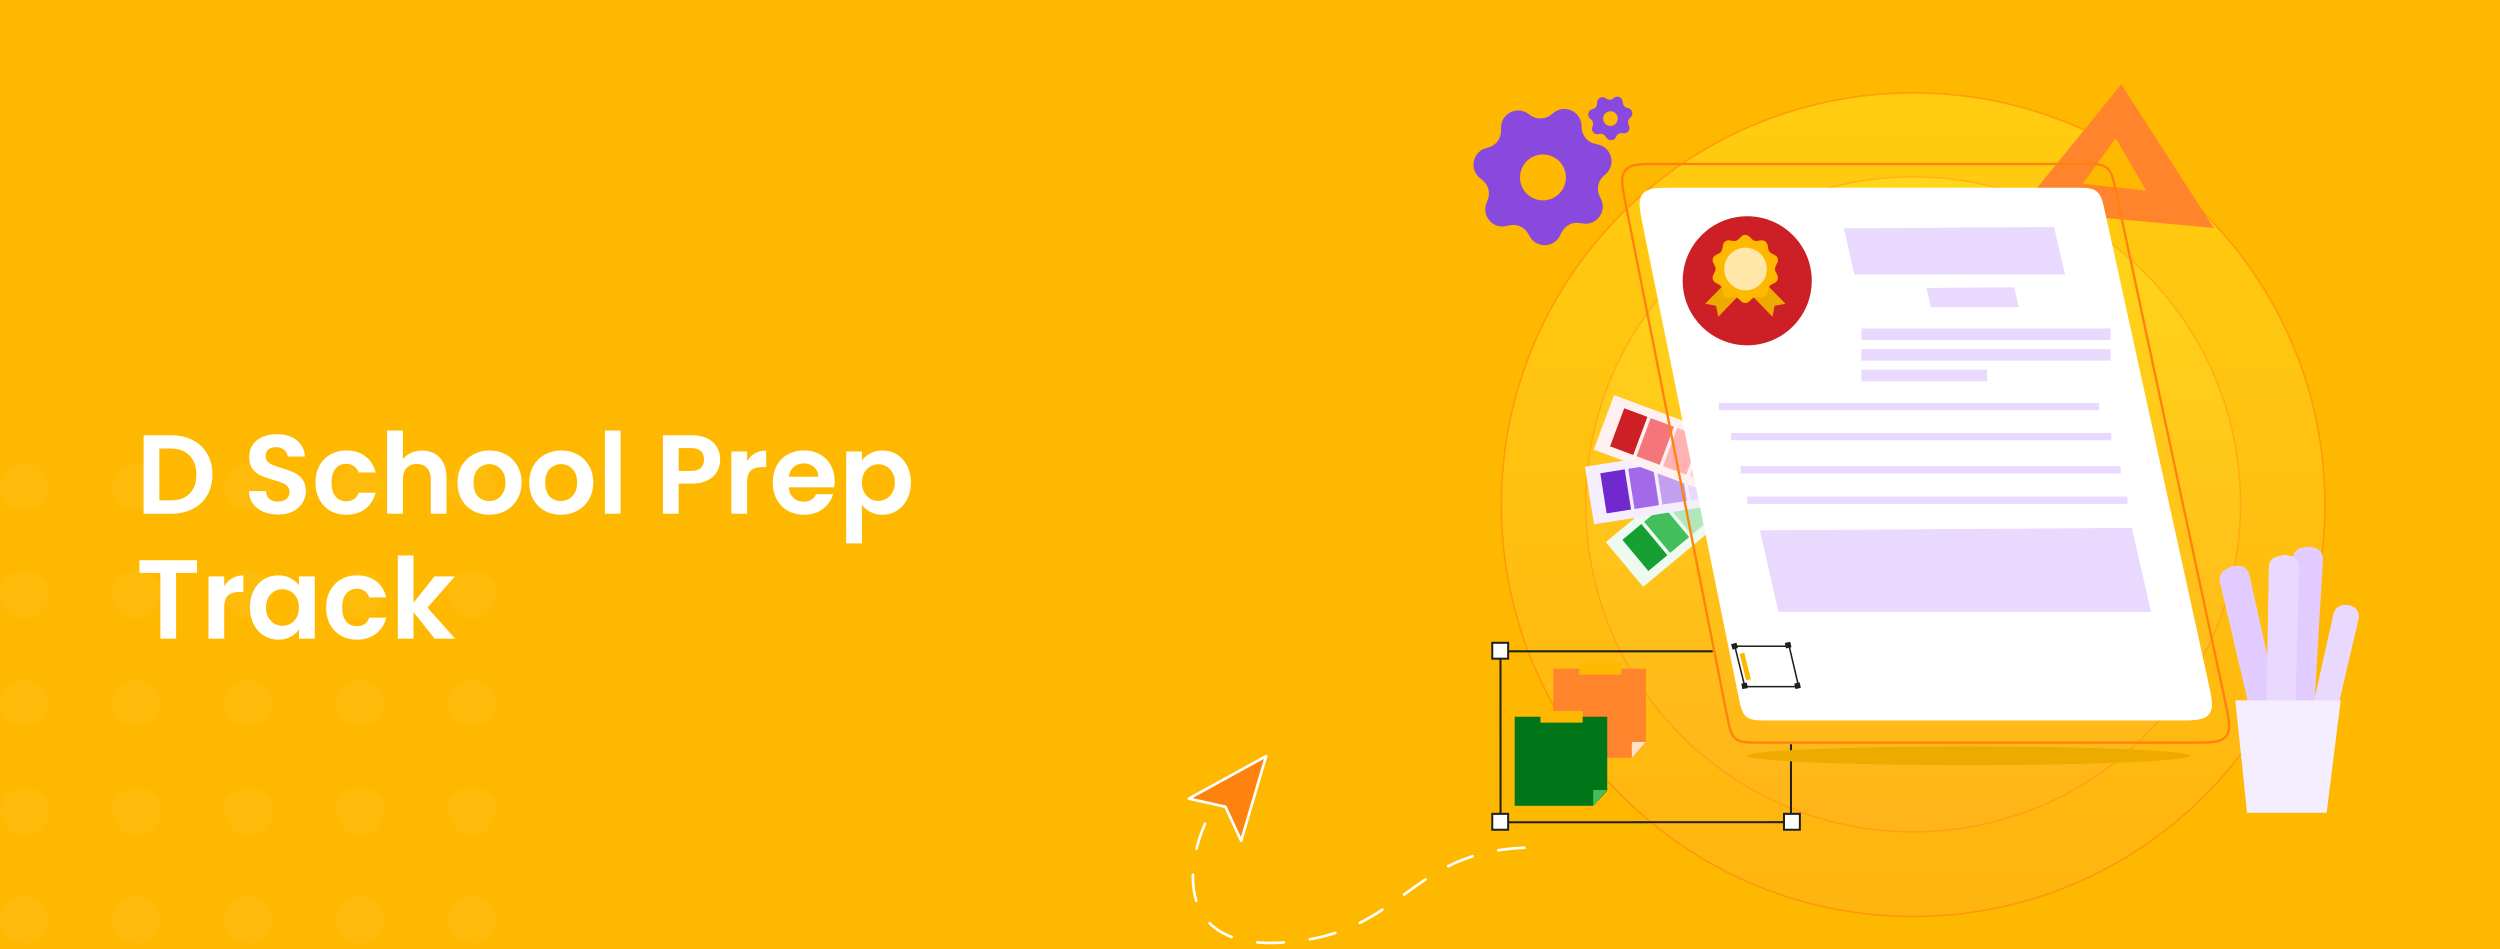 <svg width="1601" height="608" viewBox="0 0 1601 608" fill="none" xmlns="http://www.w3.org/2000/svg">
<rect width="1601" height="608" fill="#FFB800"/>
<path d="M1434.85 322.988C1434.85 438.811 1340.98 532.703 1225.18 532.703C1109.38 532.703 1015.51 438.811 1015.51 322.988C1015.51 207.166 1109.38 113.273 1225.18 113.273C1340.98 113.273 1434.85 207.166 1434.85 322.988Z" fill="url(#paint0_linear_1529_18064)" stroke="url(#paint1_linear_1529_18064)"/>
<path opacity="0.6" d="M1488.89 323.215C1488.89 468.861 1370.82 586.93 1225.18 586.93C1079.53 586.93 961.465 468.861 961.465 323.215C961.465 177.569 1079.53 59.5 1225.18 59.5C1370.82 59.5 1488.89 177.569 1488.89 323.215Z" fill="url(#paint2_linear_1529_18064)" stroke="url(#paint3_linear_1529_18064)"/>
<rect width="37.334" height="88.245" transform="matrix(0.64 0.768 0.768 -0.64 1028.39 347.152)" fill="#EEF9F0"/>
<rect width="26.021" height="15.839" transform="matrix(0.64 0.768 0.768 -0.64 1038.96 345.7)" fill="#169F32"/>
<rect width="26.021" height="15.839" transform="matrix(0.64 0.768 0.768 -0.64 1052.87 334.109)" fill="#43BE5C"/>
<rect width="26.021" height="15.839" transform="matrix(0.64 0.768 0.768 -0.64 1066.77 322.518)" fill="#B2E7BC"/>
<rect width="26.021" height="15.839" transform="matrix(0.64 0.768 0.768 -0.64 1080.67 310.927)" fill="#DAF4DF"/>
<rect width="37.334" height="88.245" transform="matrix(0.156 0.988 0.988 -0.156 1015 298.878)" fill="#F5EEFF"/>
<rect width="26.021" height="15.839" transform="matrix(0.156 0.988 0.988 -0.156 1024.82 303.057)" fill="#7128CE"/>
<rect width="26.021" height="15.839" transform="matrix(0.156 0.988 0.988 -0.156 1042.7 300.241)" fill="#A26AE9"/>
<rect width="26.021" height="15.839" transform="matrix(0.156 0.988 0.988 -0.156 1060.58 297.423)" fill="#C29FEF"/>
<rect width="26.021" height="15.839" transform="matrix(0.156 0.988 0.988 -0.156 1078.46 294.607)" fill="#EAD9FF"/>
<rect width="37.334" height="88.245" transform="matrix(-0.349 0.937 0.937 0.349 1033.65 253)" fill="#FFF0F1"/>
<rect width="26.021" height="15.839" transform="matrix(-0.349 0.937 0.937 0.349 1040.16 261.458)" fill="#CD2026"/>
<rect width="26.021" height="15.839" transform="matrix(-0.349 0.937 0.937 0.349 1057.12 267.775)" fill="#F4767B"/>
<rect width="26.021" height="15.839" transform="matrix(-0.349 0.937 0.937 0.349 1074.09 274.09)" fill="#FFB1B4"/>
<rect width="26.021" height="15.839" transform="matrix(-0.349 0.937 0.937 0.349 1091.05 280.408)" fill="#FFD7D8"/>
<path d="M1146.94 476.646L1146.94 526.512L960.963 526.602L960.91 417.091L1096.8 417.091" stroke="#1F1F1F" stroke-width="1.287"/>
<g opacity="0.2">
<ellipse opacity="0.2" cx="15.731" cy="311.236" rx="15.731" ry="15.236" fill="#FAFAFA"/>
<ellipse opacity="0.2" cx="87.366" cy="311.236" rx="15.731" ry="15.236" fill="#FAFAFA"/>
<ellipse opacity="0.2" cx="159" cy="311.236" rx="15.731" ry="15.236" fill="#FAFAFA"/>
<ellipse opacity="0.2" cx="230.634" cy="311.236" rx="15.731" ry="15.236" fill="#FAFAFA"/>
<ellipse opacity="0.2" cx="302.268" cy="311.236" rx="15.731" ry="15.236" fill="#FAFAFA"/>
<ellipse opacity="0.2" cx="15.731" cy="449.999" rx="15.731" ry="15.236" fill="#FAFAFA"/>
<ellipse opacity="0.2" cx="87.366" cy="449.999" rx="15.731" ry="15.236" fill="#FAFAFA"/>
<ellipse opacity="0.2" cx="159" cy="449.999" rx="15.731" ry="15.236" fill="#FAFAFA"/>
<ellipse opacity="0.2" cx="230.634" cy="449.999" rx="15.731" ry="15.236" fill="#FAFAFA"/>
<ellipse opacity="0.2" cx="302.268" cy="449.999" rx="15.731" ry="15.236" fill="#FAFAFA"/>
<ellipse opacity="0.2" cx="15.731" cy="380.617" rx="15.731" ry="15.236" fill="#FAFAFA"/>
<ellipse opacity="0.2" cx="87.366" cy="380.617" rx="15.731" ry="15.236" fill="#FAFAFA"/>
<ellipse opacity="0.2" cx="159" cy="380.617" rx="15.731" ry="15.236" fill="#FAFAFA"/>
<ellipse opacity="0.2" cx="230.634" cy="380.617" rx="15.731" ry="15.236" fill="#FAFAFA"/>
<ellipse opacity="0.2" cx="302.268" cy="380.617" rx="15.731" ry="15.236" fill="#FAFAFA"/>
<ellipse opacity="0.2" cx="15.731" cy="519.381" rx="15.731" ry="15.236" fill="#FAFAFA"/>
<ellipse opacity="0.2" cx="87.366" cy="519.381" rx="15.731" ry="15.236" fill="#FAFAFA"/>
<ellipse opacity="0.2" cx="159" cy="519.381" rx="15.731" ry="15.236" fill="#FAFAFA"/>
<ellipse opacity="0.2" cx="230.634" cy="519.381" rx="15.731" ry="15.236" fill="#FAFAFA"/>
<ellipse opacity="0.2" cx="302.268" cy="519.381" rx="15.731" ry="15.236" fill="#FAFAFA"/>
<ellipse opacity="0.2" cx="15.731" cy="588.762" rx="15.731" ry="15.236" fill="#FAFAFA"/>
<ellipse opacity="0.2" cx="87.366" cy="588.762" rx="15.731" ry="15.236" fill="#FAFAFA"/>
<ellipse opacity="0.2" cx="159" cy="588.762" rx="15.731" ry="15.236" fill="#FAFAFA"/>
<ellipse opacity="0.2" cx="230.634" cy="588.762" rx="15.731" ry="15.236" fill="#FAFAFA"/>
<ellipse opacity="0.2" cx="302.268" cy="588.762" rx="15.731" ry="15.236" fill="#FAFAFA"/>
</g>
<path d="M109.536 278.744C114.816 278.744 119.448 279.776 123.432 281.84C127.464 283.904 130.56 286.856 132.72 290.696C134.928 294.488 136.032 298.904 136.032 303.944C136.032 308.984 134.928 313.4 132.72 317.192C130.56 320.936 127.464 323.84 123.432 325.904C119.448 327.968 114.816 329 109.536 329H91.968V278.744H109.536ZM109.176 320.432C114.456 320.432 118.536 318.992 121.416 316.112C124.296 313.232 125.736 309.176 125.736 303.944C125.736 298.712 124.296 294.632 121.416 291.704C118.536 288.728 114.456 287.24 109.176 287.24H102.048V320.432H109.176ZM178.086 329.504C174.582 329.504 171.414 328.904 168.582 327.704C165.798 326.504 163.59 324.776 161.958 322.52C160.326 320.264 159.486 317.6 159.438 314.528H170.238C170.382 316.592 171.102 318.224 172.398 319.424C173.742 320.624 175.566 321.224 177.87 321.224C180.222 321.224 182.07 320.672 183.414 319.568C184.758 318.416 185.43 316.928 185.43 315.104C185.43 313.616 184.974 312.392 184.062 311.432C183.15 310.472 181.998 309.728 180.606 309.2C179.262 308.624 177.39 308 174.99 307.328C171.726 306.368 169.062 305.432 166.998 304.52C164.982 303.56 163.23 302.144 161.742 300.272C160.302 298.352 159.582 295.808 159.582 292.64C159.582 289.664 160.326 287.072 161.814 284.864C163.302 282.656 165.39 280.976 168.078 279.824C170.766 278.624 173.838 278.024 177.294 278.024C182.478 278.024 186.678 279.296 189.894 281.84C193.158 284.336 194.958 287.84 195.294 292.352H184.206C184.11 290.624 183.366 289.208 181.974 288.104C180.63 286.952 178.83 286.376 176.574 286.376C174.606 286.376 173.022 286.88 171.822 287.888C170.67 288.896 170.094 290.36 170.094 292.28C170.094 293.624 170.526 294.752 171.39 295.664C172.302 296.528 173.406 297.248 174.702 297.824C176.046 298.352 177.918 298.976 180.318 299.696C183.582 300.656 186.246 301.616 188.31 302.576C190.374 303.536 192.15 304.976 193.638 306.896C195.126 308.816 195.87 311.336 195.87 314.456C195.87 317.144 195.174 319.64 193.782 321.944C192.39 324.248 190.35 326.096 187.662 327.488C184.974 328.832 181.782 329.504 178.086 329.504ZM202.017 309.056C202.017 304.928 202.857 301.328 204.537 298.256C206.217 295.136 208.545 292.736 211.521 291.056C214.497 289.328 217.905 288.464 221.745 288.464C226.689 288.464 230.769 289.712 233.985 292.208C237.249 294.656 239.433 298.112 240.537 302.576H229.665C229.089 300.848 228.105 299.504 226.713 298.544C225.369 297.536 223.689 297.032 221.673 297.032C218.793 297.032 216.513 298.088 214.833 300.2C213.153 302.264 212.313 305.216 212.313 309.056C212.313 312.848 213.153 315.8 214.833 317.912C216.513 319.976 218.793 321.008 221.673 321.008C225.753 321.008 228.417 319.184 229.665 315.536H240.537C239.433 319.856 237.249 323.288 233.985 325.832C230.721 328.376 226.641 329.648 221.745 329.648C217.905 329.648 214.497 328.808 211.521 327.128C208.545 325.4 206.217 323 204.537 319.928C202.857 316.808 202.017 313.184 202.017 309.056ZM270.385 288.536C273.409 288.536 276.097 289.208 278.449 290.552C280.801 291.848 282.625 293.792 283.921 296.384C285.265 298.928 285.937 302 285.937 305.6V329H275.857V306.968C275.857 303.8 275.065 301.376 273.481 299.696C271.897 297.968 269.737 297.104 267.001 297.104C264.217 297.104 262.009 297.968 260.377 299.696C258.793 301.376 258.001 303.8 258.001 306.968V329H247.921V275.72H258.001V294.08C259.297 292.352 261.025 291.008 263.185 290.048C265.345 289.04 267.745 288.536 270.385 288.536ZM313.235 329.648C309.395 329.648 305.939 328.808 302.867 327.128C299.795 325.4 297.371 322.976 295.595 319.856C293.867 316.736 293.003 313.136 293.003 309.056C293.003 304.976 293.891 301.376 295.667 298.256C297.491 295.136 299.963 292.736 303.083 291.056C306.203 289.328 309.683 288.464 313.523 288.464C317.363 288.464 320.843 289.328 323.963 291.056C327.083 292.736 329.531 295.136 331.307 298.256C333.131 301.376 334.043 304.976 334.043 309.056C334.043 313.136 333.107 316.736 331.235 319.856C329.411 322.976 326.915 325.4 323.747 327.128C320.627 328.808 317.123 329.648 313.235 329.648ZM313.235 320.864C315.059 320.864 316.763 320.432 318.347 319.568C319.979 318.656 321.275 317.312 322.235 315.536C323.195 313.76 323.675 311.6 323.675 309.056C323.675 305.264 322.667 302.36 320.651 300.344C318.683 298.28 316.259 297.248 313.379 297.248C310.499 297.248 308.075 298.28 306.107 300.344C304.187 302.36 303.227 305.264 303.227 309.056C303.227 312.848 304.163 315.776 306.035 317.84C307.955 319.856 310.355 320.864 313.235 320.864ZM359.149 329.648C355.309 329.648 351.853 328.808 348.781 327.128C345.709 325.4 343.285 322.976 341.509 319.856C339.781 316.736 338.917 313.136 338.917 309.056C338.917 304.976 339.805 301.376 341.581 298.256C343.405 295.136 345.877 292.736 348.997 291.056C352.117 289.328 355.597 288.464 359.437 288.464C363.277 288.464 366.757 289.328 369.877 291.056C372.997 292.736 375.445 295.136 377.221 298.256C379.045 301.376 379.957 304.976 379.957 309.056C379.957 313.136 379.021 316.736 377.149 319.856C375.325 322.976 372.829 325.4 369.661 327.128C366.541 328.808 363.037 329.648 359.149 329.648ZM359.149 320.864C360.973 320.864 362.677 320.432 364.261 319.568C365.893 318.656 367.189 317.312 368.149 315.536C369.109 313.76 369.589 311.6 369.589 309.056C369.589 305.264 368.581 302.36 366.565 300.344C364.597 298.28 362.173 297.248 359.293 297.248C356.413 297.248 353.989 298.28 352.021 300.344C350.101 302.36 349.141 305.264 349.141 309.056C349.141 312.848 350.077 315.776 351.949 317.84C353.869 319.856 356.269 320.864 359.149 320.864ZM397.431 275.72V329H387.351V275.72H397.431ZM461.194 294.296C461.194 296.984 460.546 299.504 459.25 301.856C458.002 304.208 456.01 306.104 453.274 307.544C450.586 308.984 447.178 309.704 443.05 309.704H434.626V329H424.546V278.744H443.05C446.938 278.744 450.25 279.416 452.986 280.76C455.722 282.104 457.762 283.952 459.106 286.304C460.498 288.656 461.194 291.32 461.194 294.296ZM442.618 301.568C445.402 301.568 447.466 300.944 448.81 299.696C450.154 298.4 450.826 296.6 450.826 294.296C450.826 289.4 448.09 286.952 442.618 286.952H434.626V301.568H442.618ZM478.431 295.304C479.727 293.192 481.407 291.536 483.471 290.336C485.583 289.136 487.983 288.536 490.671 288.536V299.12H488.007C484.839 299.12 482.439 299.864 480.807 301.352C479.223 302.84 478.431 305.432 478.431 309.128V329H468.351V289.112H478.431V295.304ZM534.54 308.192C534.54 309.632 534.444 310.928 534.252 312.08H505.092C505.332 314.96 506.34 317.216 508.116 318.848C509.892 320.48 512.076 321.296 514.668 321.296C518.412 321.296 521.076 319.688 522.66 316.472H533.532C532.38 320.312 530.172 323.48 526.908 325.976C523.644 328.424 519.636 329.648 514.884 329.648C511.044 329.648 507.588 328.808 504.516 327.128C501.492 325.4 499.116 322.976 497.388 319.856C495.708 316.736 494.868 313.136 494.868 309.056C494.868 304.928 495.708 301.304 497.388 298.184C499.068 295.064 501.42 292.664 504.444 290.984C507.468 289.304 510.948 288.464 514.884 288.464C518.676 288.464 522.06 289.28 525.036 290.912C528.06 292.544 530.388 294.872 532.02 297.896C533.7 300.872 534.54 304.304 534.54 308.192ZM524.1 305.312C524.052 302.72 523.116 300.656 521.292 299.12C519.468 297.536 517.236 296.744 514.596 296.744C512.1 296.744 509.988 297.512 508.26 299.048C506.58 300.536 505.548 302.624 505.164 305.312H524.1ZM551.978 294.872C553.274 293.048 555.05 291.536 557.306 290.336C559.61 289.088 562.226 288.464 565.154 288.464C568.562 288.464 571.634 289.304 574.37 290.984C577.154 292.664 579.338 295.064 580.922 298.184C582.554 301.256 583.37 304.832 583.37 308.912C583.37 312.992 582.554 316.616 580.922 319.784C579.338 322.904 577.154 325.328 574.37 327.056C571.634 328.784 568.562 329.648 565.154 329.648C562.226 329.648 559.634 329.048 557.378 327.848C555.17 326.648 553.37 325.136 551.978 323.312V348.008H541.898V289.112H551.978V294.872ZM573.074 308.912C573.074 306.512 572.57 304.448 571.562 302.72C570.602 300.944 569.306 299.6 567.674 298.688C566.09 297.776 564.362 297.32 562.49 297.32C560.666 297.32 558.938 297.8 557.306 298.76C555.722 299.672 554.426 301.016 553.418 302.792C552.458 304.568 551.978 306.656 551.978 309.056C551.978 311.456 552.458 313.544 553.418 315.32C554.426 317.096 555.722 318.464 557.306 319.424C558.938 320.336 560.666 320.792 562.49 320.792C564.362 320.792 566.09 320.312 567.674 319.352C569.306 318.392 570.602 317.024 571.562 315.248C572.57 313.472 573.074 311.36 573.074 308.912ZM126.168 358.744V366.88H112.776V409H102.696V366.88H89.304V358.744H126.168ZM143.603 375.304C144.899 373.192 146.579 371.536 148.643 370.336C150.755 369.136 153.155 368.536 155.843 368.536V379.12H153.179C150.011 379.12 147.611 379.864 145.979 381.352C144.395 382.84 143.603 385.432 143.603 389.128V409H133.523V369.112H143.603V375.304ZM160.04 388.912C160.04 384.88 160.832 381.304 162.416 378.184C164.048 375.064 166.232 372.664 168.968 370.984C171.752 369.304 174.848 368.464 178.256 368.464C181.232 368.464 183.824 369.064 186.032 370.264C188.288 371.464 190.088 372.976 191.432 374.8V369.112H201.584V409H191.432V403.168C190.136 405.04 188.336 406.6 186.032 407.848C183.776 409.048 181.16 409.648 178.184 409.648C174.824 409.648 171.752 408.784 168.968 407.056C166.232 405.328 164.048 402.904 162.416 399.784C160.832 396.616 160.04 392.992 160.04 388.912ZM191.432 389.056C191.432 386.608 190.952 384.52 189.992 382.792C189.032 381.016 187.736 379.672 186.104 378.76C184.472 377.8 182.72 377.32 180.848 377.32C178.976 377.32 177.248 377.776 175.664 378.688C174.08 379.6 172.784 380.944 171.776 382.72C170.816 384.448 170.336 386.512 170.336 388.912C170.336 391.312 170.816 393.424 171.776 395.248C172.784 397.024 174.08 398.392 175.664 399.352C177.296 400.312 179.024 400.792 180.848 400.792C182.72 400.792 184.472 400.336 186.104 399.424C187.736 398.464 189.032 397.12 189.992 395.392C190.952 393.616 191.432 391.504 191.432 389.056ZM208.837 389.056C208.837 384.928 209.677 381.328 211.357 378.256C213.037 375.136 215.365 372.736 218.341 371.056C221.317 369.328 224.725 368.464 228.565 368.464C233.509 368.464 237.589 369.712 240.805 372.208C244.069 374.656 246.253 378.112 247.357 382.576H236.485C235.909 380.848 234.925 379.504 233.533 378.544C232.189 377.536 230.509 377.032 228.493 377.032C225.613 377.032 223.333 378.088 221.653 380.2C219.973 382.264 219.133 385.216 219.133 389.056C219.133 392.848 219.973 395.8 221.653 397.912C223.333 399.976 225.613 401.008 228.493 401.008C232.573 401.008 235.237 399.184 236.485 395.536H247.357C246.253 399.856 244.069 403.288 240.805 405.832C237.541 408.376 233.461 409.648 228.565 409.648C224.725 409.648 221.317 408.808 218.341 407.128C215.365 405.4 213.037 403 211.357 399.928C209.677 396.808 208.837 393.184 208.837 389.056ZM278.357 409L264.821 392.008V409H254.741V355.72H264.821V386.032L278.213 369.112H291.317L273.749 389.128L291.461 409H278.357Z" fill="white"/>
<ellipse cx="1260.88" cy="484" rx="141.882" ry="6" fill="#EDAB00"/>
<g filter="url(#filter0_d_1529_18064)">
<path d="M810.835 479.732L794.84 533.9L784.734 512.156L761.333 506.928L810.835 479.732Z" fill="url(#paint4_linear_1529_18064)"/>
<path d="M810.835 479.732L794.84 533.9L784.734 512.156L761.333 506.928L810.835 479.732Z" stroke="white" stroke-width="1.716" stroke-linecap="round" stroke-linejoin="round"/>
</g>
<path d="M771.672 527.556C759.789 554.412 752.777 607.243 819.795 603.717C903.567 599.309 900.041 539.345 990.869 542.872" stroke="white" stroke-width="1.716" stroke-linecap="round" stroke-linejoin="round" stroke-dasharray="16.86 16.86"/>
<rect x="-0.644" y="-0.643" width="10.172" height="10.172" transform="matrix(-0 -1 -1 0 1151.99 530.708)" fill="white" stroke="#1F1F1F" stroke-width="1.287"/>
<rect x="-0.644" y="-0.643" width="10.172" height="10.172" transform="matrix(-0 -1 -1 0 965.177 530.708)" fill="white" stroke="#1F1F1F" stroke-width="1.287"/>
<rect x="-0.644" y="-0.643" width="10.172" height="10.172" transform="matrix(-0 -1 -1 0 965.177 421.172)" fill="white" stroke="#1F1F1F" stroke-width="1.287"/>
<path d="M1358.46 54L1293 134.5L1417.73 146L1358.46 54Z" fill="#FF842B"/>
<path d="M1354.92 88.5L1333.69 117.692L1374.38 122.115L1354.92 88.5Z" fill="#FFB800"/>
<path d="M1327.52 120.218H1073.23C1061.17 120.218 1055.14 120.218 1051.95 124.129C1048.75 128.041 1049.95 133.95 1052.35 145.767L1112.97 444.333C1114.63 452.506 1115.46 456.592 1118.4 458.997C1121.34 461.402 1125.51 461.402 1133.85 461.402H1393.09C1405.33 461.402 1411.44 461.402 1414.64 457.425C1417.84 453.447 1416.53 447.472 1413.91 435.522L1348.34 136.956L1348.34 136.955C1346.57 128.933 1345.69 124.921 1342.77 122.57C1339.84 120.218 1335.74 120.218 1327.52 120.218Z" fill="white"/>
<path fill-rule="evenodd" clip-rule="evenodd" d="M1343.09 261.542L1101.94 261.542L1101.94 259.208L1343.09 259.208L1343.09 261.542Z" fill="#C5C5C5" stroke="#EAD9FF" stroke-width="2.334"/>
<path fill-rule="evenodd" clip-rule="evenodd" d="M1350.5 216.598L1193.25 216.598L1193.25 211.525L1350.5 211.525L1350.5 216.598Z" fill="#EAD9FF" stroke="#EAD9FF" stroke-width="2.334"/>
<path fill-rule="evenodd" clip-rule="evenodd" d="M1350.5 229.786L1193.25 229.786L1193.25 224.714L1350.5 224.714L1350.5 229.786Z" fill="#EAD9FF" stroke="#EAD9FF" stroke-width="2.334"/>
<path fill-rule="evenodd" clip-rule="evenodd" d="M1271.37 242.975L1193.25 242.975L1193.25 237.903L1271.37 237.903L1271.37 242.975Z" fill="#EAD9FF" stroke="#EAD9FF" stroke-width="2.334"/>
<path fill-rule="evenodd" clip-rule="evenodd" d="M1350.87 280.759L1109.72 280.759L1109.72 278.424L1350.87 278.424L1350.87 280.759Z" fill="#C5C5C5" stroke="#EAD9FF" stroke-width="2.334"/>
<path fill-rule="evenodd" clip-rule="evenodd" d="M1356.97 302.031L1115.82 302.031L1115.82 299.696L1356.97 299.696L1356.97 302.031Z" fill="#C5C5C5" stroke="#EAD9FF" stroke-width="2.334"/>
<path fill-rule="evenodd" clip-rule="evenodd" d="M1361.23 321.519L1120.09 321.519L1120.09 319.184L1361.23 319.184L1361.23 321.519Z" fill="#EBEBEB" stroke="#EAD9FF" stroke-width="2.334"/>
<path d="M1139.21 391.436L1127.51 340.031L1364.9 338.475L1377.06 391.436H1139.21Z" fill="#EAD9FF" stroke="#EAD9FF" stroke-width="0.778"/>
<path d="M1187.69 175.509L1181.08 146.46L1315.22 145.581L1322.1 175.509H1187.69Z" fill="#EAD9FF" stroke="#EAD9FF" stroke-width="0.44"/>
<path d="M1236.59 196.621L1233.83 184.5L1289.81 184.133L1292.67 196.621H1236.59Z" fill="#EAD9FF" stroke="#EAD9FF" stroke-width="0.183"/>
<circle cx="1118.93" cy="179.811" r="41.332" fill="#CD2026"/>
<path d="M1333.35 105H1062.96C1050.48 105 1044.25 105 1040.92 109.044C1037.6 113.089 1038.81 119.208 1041.24 131.446L1105.87 457.745C1107.56 466.285 1108.41 470.554 1111.47 473.07C1114.54 475.586 1118.89 475.586 1127.59 475.586H1403.26C1415.91 475.586 1422.24 475.586 1425.56 471.475C1428.89 467.364 1427.56 461.177 1424.91 448.804L1355 122.504C1353.2 114.117 1352.3 109.923 1349.26 107.462C1346.21 105 1341.93 105 1333.35 105Z" stroke="url(#paint5_linear_1529_18064)" stroke-width="1.509"/>
<path d="M1463.5 453.5L1468.23 357.45C1468.39 354.246 1470.7 351.559 1473.85 350.93L1477.09 350.282C1478.02 350.096 1478.98 350.101 1479.91 350.296L1482.1 350.758C1485.49 351.472 1487.85 354.56 1487.64 358.02L1482 453.5H1463.5Z" fill="#E2CBFF"/>
<path d="M1443.51 466.245L1421.6 372.607C1420.87 369.483 1422.36 366.263 1425.21 364.792L1428.14 363.276C1428.99 362.841 1429.91 362.582 1430.85 362.514L1433.09 362.354C1436.54 362.106 1439.66 364.426 1440.42 367.808L1461.29 461.149L1443.51 466.245Z" fill="#E2CBFF"/>
<path d="M1451.31 459.23L1452.97 363.078C1453.02 359.87 1455.25 357.111 1458.37 356.382L1461.59 355.63C1462.52 355.415 1463.47 355.389 1464.41 355.555L1466.61 355.946C1470.03 356.551 1472.48 359.563 1472.39 363.028L1469.8 458.639L1451.31 459.23Z" fill="#EAD9FF"/>
<path d="M1476.88 471.314L1494.43 392.918C1495.14 389.787 1497.87 387.534 1501.08 387.45L1502.8 387.405C1503.74 387.38 1504.69 387.547 1505.57 387.898L1506.25 388.167C1509.47 389.448 1511.26 392.893 1510.47 396.268L1492.27 473.973L1476.88 471.314Z" fill="#EAD9FF"/>
<path d="M1431.5 448.5H1499L1490 520.5H1439L1431.5 448.5Z" fill="#F5EEFF"/>
<path d="M1092 194.515L1103.61 182.683L1113.71 189.071L1100.35 202.864L1098.97 195.822L1092 194.515Z" fill="#EDAB00"/>
<path d="M1143.42 194.515L1131.81 182.683L1121.72 189.071L1135.08 202.864L1136.45 195.822L1143.42 194.515Z" fill="#EDAB00"/>
<path d="M1115.12 151.461C1116.54 150.089 1118.79 150.089 1120.21 151.461L1122.13 153.317C1122.94 154.101 1124.07 154.468 1125.19 154.31L1127.83 153.936C1129.78 153.66 1131.6 154.983 1131.95 156.927L1132.41 159.555C1132.6 160.667 1133.3 161.626 1134.3 162.155L1136.65 163.406C1138.4 164.331 1139.09 166.472 1138.23 168.245L1137.05 170.642C1136.56 171.656 1136.56 172.843 1137.05 173.857L1138.23 176.254C1139.09 178.027 1138.4 180.168 1136.65 181.093L1134.3 182.344C1133.3 182.873 1132.6 183.832 1132.41 184.944L1131.95 187.572C1131.6 189.516 1129.78 190.839 1127.83 190.563L1125.19 190.189C1124.07 190.031 1122.94 190.398 1122.13 191.182L1120.21 193.038C1118.79 194.41 1116.54 194.41 1115.12 193.038L1113.21 191.182C1112.4 190.398 1111.27 190.031 1110.15 190.189L1107.51 190.563C1105.55 190.839 1103.73 189.516 1103.39 187.572L1102.93 184.944C1102.74 183.832 1102.04 182.873 1101.04 182.344L1098.68 181.093C1096.94 180.168 1096.24 178.027 1097.11 176.254L1098.28 173.857C1098.78 172.843 1098.78 171.656 1098.28 170.642L1097.11 168.245C1096.24 166.472 1096.94 164.331 1098.68 163.406L1101.04 162.155C1102.04 161.626 1102.74 160.667 1102.93 159.555L1103.39 156.927C1103.73 154.983 1105.55 153.66 1107.51 153.936L1110.15 154.31C1111.27 154.468 1112.4 154.101 1113.21 153.317L1115.12 151.461Z" fill="#FFB800"/>
<circle cx="1117.84" cy="172.25" r="13.639" fill="#FFE7A9"/>
<path d="M994.763 428.255H1054.03V475.521L1049.91 480.022L1045.03 485.274H994.763V428.255Z" fill="#FF842B"/>
<path d="M1054.03 475.146L1045.03 485.274V475.146H1054.03Z" fill="#FFE2C8"/>
<rect x="1011.27" y="424.504" width="27.009" height="7.502" fill="#FFB800"/>
<path d="M970.005 459.016H1029.27V506.281L1025.15 510.783L1020.27 516.034H970.005V459.016Z" fill="#007618"/>
<path d="M1029.27 505.906L1020.27 516.034V505.906H1029.27Z" fill="#43BE5C"/>
<rect x="986.51" y="455.264" width="27.009" height="7.502" fill="#FFB800"/>
<path fill-rule="evenodd" clip-rule="evenodd" d="M979.663 151.46C984.033 159.125 995.205 158.755 999.058 150.817L1000.01 148.857C1002.12 144.52 1006.81 142.066 1011.57 142.81L1013.72 143.147C1022.44 144.509 1029.12 135.544 1025.31 127.582L1024.37 125.616C1022.3 121.265 1023.3 116.068 1026.86 112.807L1028.46 111.334C1034.96 105.368 1032.11 94.558 1023.52 92.568L1021.4 92.076C1016.7 90.988 1013.26 86.961 1012.93 82.151L1012.78 79.977C1012.17 71.175 1001.94 66.661 995.024 72.14L993.315 73.493C989.536 76.488 984.245 76.663 980.276 73.925L978.482 72.688C971.219 67.678 961.314 72.859 961.286 81.682L961.279 83.861C961.264 88.683 958.102 92.929 953.487 94.325L951.401 94.956C942.956 97.511 940.831 108.485 947.712 114.008L949.411 115.373C953.171 118.391 954.52 123.51 952.734 127.989L951.927 130.013C948.659 138.209 955.914 146.712 964.522 144.776L966.648 144.298C971.352 143.24 976.195 145.378 978.583 149.567L979.663 151.46ZM987.63 98.924C979.514 99.193 973.153 105.99 973.422 114.105C973.691 122.22 980.488 128.581 988.603 128.312C996.718 128.044 1003.08 121.247 1002.81 113.132C1002.54 105.016 995.745 98.655 987.63 98.924Z" fill="#8A49DD"/>
<path fill-rule="evenodd" clip-rule="evenodd" d="M1028.61 88.048C1030.01 90.5 1033.58 90.382 1034.81 87.843L1035.12 87.216C1035.79 85.829 1037.29 85.044 1038.81 85.282L1039.5 85.389C1042.29 85.825 1044.43 82.958 1043.21 80.411L1042.91 79.782C1042.25 78.391 1042.57 76.729 1043.7 75.686L1044.22 75.215C1046.3 73.306 1045.39 69.849 1042.64 69.212L1041.96 69.055C1040.45 68.707 1039.36 67.419 1039.25 65.881L1039.2 65.185C1039 62.37 1035.73 60.926 1033.52 62.679L1032.98 63.112C1031.77 64.069 1030.07 64.125 1028.81 63.25L1028.23 62.854C1025.91 61.252 1022.74 62.909 1022.73 65.731L1022.73 66.428C1022.72 67.97 1021.71 69.328 1020.24 69.774L1019.57 69.976C1016.87 70.793 1016.19 74.303 1018.39 76.07L1018.93 76.506C1020.14 77.472 1020.57 79.109 1020 80.541L1019.74 81.189C1018.69 83.81 1021.01 86.53 1023.77 85.911L1024.45 85.758C1025.95 85.419 1027.5 86.103 1028.26 87.443L1028.61 88.048ZM1031.16 71.245C1028.56 71.331 1026.53 73.505 1026.61 76.101C1026.7 78.696 1028.87 80.731 1031.47 80.645C1034.06 80.559 1036.1 78.385 1036.01 75.789C1035.93 73.194 1033.75 71.159 1031.16 71.245Z" fill="#8A49DD"/>
<path d="M1117.39 439.72L1110.98 413.844H1145.78L1151.87 439.72H1117.39Z" stroke="#1F1F1F"/>
<rect x="1108.57" y="412.58" width="3.583" height="3.583" transform="rotate(-16.427 1108.57 412.58)" fill="#1F1F1F"/>
<rect x="1143" y="411.755" width="3.583" height="3.583" transform="rotate(-12.166 1143 411.755)" fill="#1F1F1F"/>
<rect x="1115.16" y="437.759" width="3.583" height="3.583" transform="rotate(-9.634 1115.16 437.759)" fill="#1F1F1F"/>
<rect x="1149" y="437.771" width="3.583" height="3.583" transform="rotate(-12.417 1149 437.771)" fill="#1F1F1F"/>
<rect x="1114" y="418.763" width="3.136" height="17.469" transform="rotate(-14.088 1114 418.763)" fill="#FFB800"/>
<defs>
<filter id="filter0_d_1529_18064" x="755.98" y="478.874" width="60.208" height="64.875" filterUnits="userSpaceOnUse" color-interpolation-filters="sRGB">
<feFlood flood-opacity="0" result="BackgroundImageFix"/>
<feColorMatrix in="SourceAlpha" type="matrix" values="0 0 0 0 0 0 0 0 0 0 0 0 0 0 0 0 0 0 127 0" result="hardAlpha"/>
<feOffset dy="4.496"/>
<feGaussianBlur stdDeviation="2.248"/>
<feComposite in2="hardAlpha" operator="out"/>
<feColorMatrix type="matrix" values="0 0 0 0 0 0 0 0 0 0 0 0 0 0 0 0 0 0 0.25 0"/>
<feBlend mode="normal" in2="BackgroundImageFix" result="effect1_dropShadow_1529_18064"/>
<feBlend mode="normal" in="SourceGraphic" in2="effect1_dropShadow_1529_18064" result="shape"/>
</filter>
<linearGradient id="paint0_linear_1529_18064" x1="1225.18" y1="112.773" x2="1225.18" y2="533.203" gradientUnits="userSpaceOnUse">
<stop stop-color="#FFDA19"/>
<stop offset="1" stop-color="#FFB119"/>
</linearGradient>
<linearGradient id="paint1_linear_1529_18064" x1="1225.18" y1="112.773" x2="1225.18" y2="533.203" gradientUnits="userSpaceOnUse">
<stop stop-color="#FF820E"/>
<stop offset="1" stop-color="#FF820E"/>
</linearGradient>
<linearGradient id="paint2_linear_1529_18064" x1="1225.18" y1="59" x2="1225.18" y2="587.43" gradientUnits="userSpaceOnUse">
<stop stop-color="#FFDA19"/>
<stop offset="1" stop-color="#FFB119"/>
</linearGradient>
<linearGradient id="paint3_linear_1529_18064" x1="1225.18" y1="59" x2="1225.18" y2="587.43" gradientUnits="userSpaceOnUse">
<stop stop-color="#FF820E"/>
<stop offset="1" stop-color="#FF820E"/>
</linearGradient>
<linearGradient id="paint4_linear_1529_18064" x1="784.917" y1="482.532" x2="790.518" y2="534.367" gradientUnits="userSpaceOnUse">
<stop stop-color="#FF820E"/>
<stop offset="1" stop-color="#FF820E"/>
</linearGradient>
<linearGradient id="paint5_linear_1529_18064" x1="1233.32" y1="105" x2="1233.32" y2="475.586" gradientUnits="userSpaceOnUse">
<stop stop-color="#FF820E"/>
<stop offset="1" stop-color="#FF820E"/>
</linearGradient>
</defs>
</svg>
